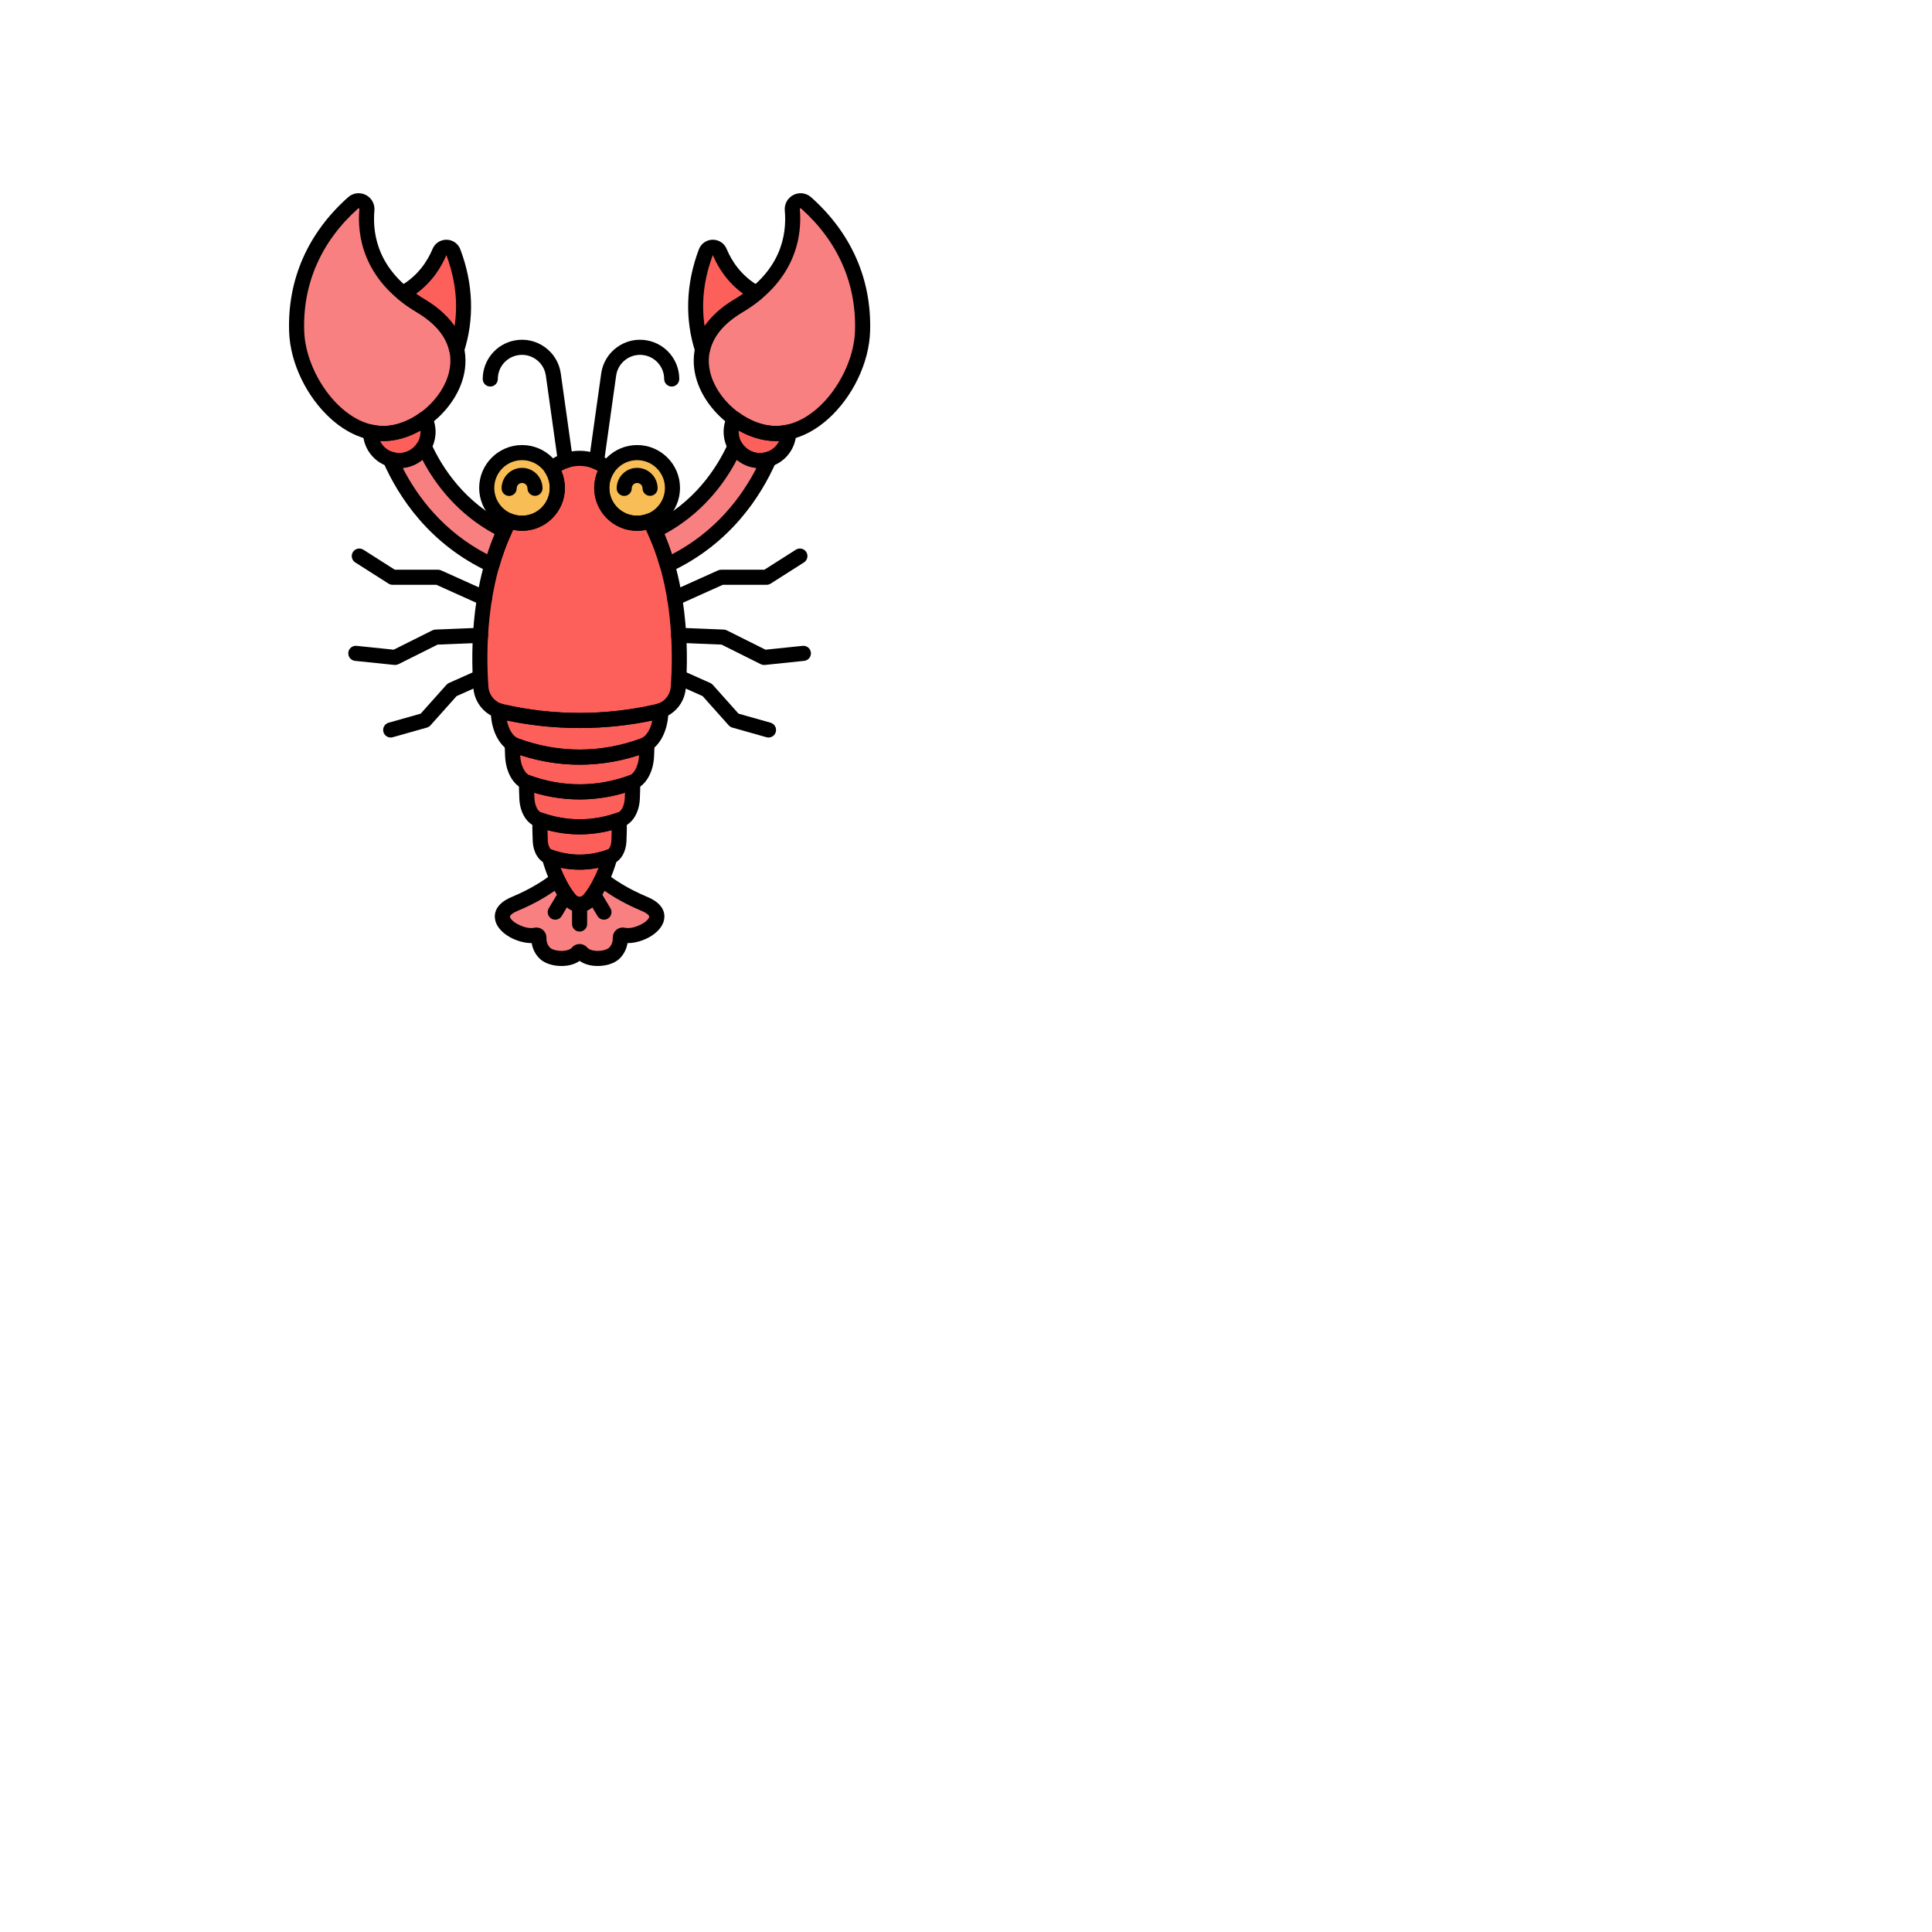 <svg enable-background="new 0 0 512 512" height="100" viewBox="-64 -64 640 640" width="100" xmlns="http://www.w3.org/2000/svg"><g fill="#fd605b"><path d="m117.925 219.796c1.453 5.228 3.55 10.111 6.566 13.908 2.056 2.589 4.963 2.589 7.019 0 3.015-3.797 5.113-8.68 6.566-13.908-6.634 2.402-13.518 2.402-20.151 0z"/><path d="m114.842 207.607c-.018 2.72.047 5.102.129 6.959.111 2.508 1.234 4.6 2.765 5.165 6.754 2.493 13.775 2.493 20.529 0 1.531-.565 2.654-2.657 2.765-5.165.082-1.857.146-4.239.129-6.959-8.67 3.054-17.648 3.054-26.317 0z"/><path d="m145.475 195.154c-11.499 4.245-23.451 4.245-34.95 0-.049-.018-.095-.043-.143-.063.03 2.024.088 3.843.156 5.387.148 3.361 1.654 6.165 3.706 6.922 9.052 3.342 18.461 3.342 27.514 0 2.052-.757 3.557-3.562 3.706-6.922.068-1.543.126-3.363.156-5.387-.05.02-.096.045-.145.063z"/><path d="m149.188 182.973c-13.942 5.147-28.434 5.147-42.376 0-.392-.145-.77-.338-1.133-.575.038 1.432.086 2.767.138 3.962.189 4.269 2.101 7.831 4.707 8.793 11.499 4.245 23.451 4.245 34.95 0 2.607-.962 4.519-4.524 4.707-8.793.053-1.195.1-2.53.138-3.962-.361.237-.74.43-1.131.575z"/><path d="m153.763 171.747c-16.952 3.912-34.573 3.912-51.526 0-.403-.093-.791-.218-1.17-.361.013.308.024.63.037.926.229 5.177 2.547 9.495 5.708 10.662 13.942 5.147 28.434 5.147 42.376 0 3.161-1.167 5.479-5.485 5.708-10.662.013-.295.025-.618.037-.926-.379.143-.767.268-1.17.361z"/></g><path d="m149.494 235.427c-6.917-2.882-11.621-6.125-14.133-8.105-1.079 2.335-2.352 4.493-3.852 6.382-2.056 2.589-4.963 2.589-7.019 0-1.5-1.889-2.772-4.047-3.852-6.382-2.511 1.979-7.216 5.223-14.133 8.105-10.164 4.235 1.075 11.641 7.009 10.347.526-.114 1.01.299.995.837-.036 1.296.229 3.383 1.952 5.107 2.197 2.196 8.541 2.616 10.883-.18.352-.42.961-.42 1.312 0 2.342 2.796 8.686 2.376 10.883.18 1.723-1.724 1.988-3.811 1.952-5.107-.015-.538.469-.951.995-.837 5.933 1.293 17.171-6.113 7.008-10.347z" fill="#f98080"/><circle cx="147.061" cy="97.633" fill="#f9bd55" r="11.704"/><circle cx="108.939" cy="97.633" fill="#f9bd55" r="11.704"/><path d="m151.267 108.532c-1.317.513-2.744.805-4.242.805-6.464 0-11.704-5.24-11.704-11.704 0-2.361.705-4.555 1.908-6.394-.143-.115-.276-.238-.421-.351-5.16-4.061-12.457-4.061-17.616 0-.161.127-.309.263-.468.391 1.187 1.831 1.884 4.01 1.884 6.354 0 6.464-5.24 11.704-11.704 11.704-1.475 0-2.881-.285-4.181-.783-10.362 19.589-10.233 43.646-9.425 55.089.278 3.934 3.097 7.217 6.94 8.103 16.952 3.912 34.573 3.912 51.526 0 3.843-.887 6.662-4.169 6.94-8.103.807-11.447.936-35.518-9.437-55.111z" fill="#fd605b"/><path d="m75.356 37.288c-16.739-9.945-18.552-23.576-17.82-31.771.222-2.483-2.697-3.974-4.559-2.316-12.845 11.435-19.265 26.281-18.703 42.648.54 15.7 14.335 34.98 30.259 33.692 17.066-1.381 36.328-27.1 10.823-42.253z" fill="#f98080"/><path d="m75.356 37.288c7.173 4.261 10.805 9.358 11.941 14.515 3.336-10.275 3.016-21.306-1.145-32.316-.785-2.078-3.704-2.107-4.555-.056-1.792 4.321-5.332 9.953-12.151 13.713 1.727 1.432 3.683 2.821 5.91 4.144z" fill="#fd605b"/><path d="m64.533 79.541c-1.973.159-3.913.002-5.8-.424.031 4.85 3.742 8.975 8.672 9.419 5.242.473 9.875-3.393 10.348-8.635.169-1.869-.223-3.657-1.023-5.211-3.742 2.727-8.034 4.514-12.197 4.851z" fill="#fd605b"/><path d="m180.644 37.288c16.739-9.945 18.552-23.576 17.82-31.771-.222-2.483 2.697-3.974 4.559-2.316 12.844 11.435 19.265 26.282 18.702 42.649-.54 15.7-14.335 34.98-30.259 33.692-17.065-1.382-36.327-27.101-10.822-42.254z" fill="#f98080"/><path d="m180.644 37.288c-7.173 4.261-10.805 9.358-11.941 14.515-3.336-10.275-3.016-21.306 1.145-32.316.785-2.078 3.704-2.107 4.555-.056 1.792 4.321 5.332 9.953 12.151 13.713-1.727 1.432-3.683 2.821-5.91 4.144z" fill="#fd605b"/><path d="m191.467 79.541c1.973.159 3.913.002 5.8-.424-.031 4.85-3.742 8.975-8.672 9.419-5.242.473-9.875-3.393-10.348-8.635-.169-1.869.223-3.657 1.023-5.211 3.742 2.727 8.034 4.514 12.197 4.851z" fill="#fd605b"/><path d="m188.594 88.536c-3.809.344-7.287-1.609-9.091-4.71-4.293 9.456-12.23 20.931-26.628 27.971 1.711 3.705 3.081 7.529 4.172 11.368 18.591-8.649 28.509-23.278 33.721-35.093-.691.231-1.415.396-2.174.464z" fill="#f98080"/><path d="m103.125 111.798c-14.398-7.04-22.335-18.516-26.629-27.971-1.804 3.101-5.282 5.054-9.091 4.71-.758-.068-1.483-.233-2.174-.464 5.211 11.815 15.129 26.445 33.721 35.094 1.092-3.84 2.462-7.665 4.173-11.369z" fill="#f98080"/><path d="m128 238.146c-2.047 0-3.989-1.025-5.467-2.887-2.966-3.734-5.327-8.712-7.017-14.793-.25-.901.023-1.867.709-2.503s1.669-.836 2.55-.517c6.121 2.215 12.328 2.215 18.449 0 .881-.319 1.863-.119 2.55.517.686.636.96 1.602.709 2.503-1.69 6.081-4.051 11.059-7.017 14.793-1.477 1.861-3.419 2.887-5.466 2.887zm-6.265-14.688c1.304 3.473 2.881 6.386 4.713 8.691 1.021 1.285 2.083 1.285 3.103 0 1.832-2.306 3.41-5.219 4.713-8.691-4.152.84-8.376.84-12.529 0z"/><path d="m128 224.092c-3.745 0-7.49-.672-11.131-2.016-2.513-.927-4.239-3.831-4.397-7.4-.102-2.314-.146-4.698-.131-7.086.005-.808.401-1.563 1.062-2.028.663-.465 1.507-.582 2.269-.312 8.18 2.881 16.475 2.881 24.654 0 .761-.27 1.607-.152 2.269.312.661.465 1.057 1.221 1.062 2.028.015 2.388-.029 4.771-.131 7.086-.158 3.569-1.884 6.474-4.398 7.4-3.638 1.344-7.383 2.016-11.128 2.016zm-10.639-13.097c.021 1.165.057 2.321.107 3.46.081 1.819.832 2.819 1.132 2.93 6.237 2.302 12.562 2.304 18.799 0 .301-.11 1.053-1.11 1.133-2.93.05-1.139.086-2.295.107-3.46-7.017 1.852-14.261 1.852-21.278 0z"/><path d="m128 212.395c-4.92 0-9.839-.883-14.623-2.648-3.047-1.125-5.142-4.72-5.338-9.158-.077-1.759-.13-3.596-.158-5.46-.013-.846.403-1.64 1.104-2.111.702-.473 1.594-.558 2.372-.228.016.007.057.025.089.04 10.844 3.984 22.285 3.981 33.109-.001.034-.016.074-.033.086-.039.778-.329 1.67-.245 2.372.228.701.472 1.117 1.266 1.104 2.111-.027 1.864-.081 3.701-.158 5.46-.196 4.438-2.291 8.033-5.337 9.157-4.782 1.766-9.702 2.649-14.622 2.649zm-15.034-13.792c.02.597.043 1.186.068 1.766.122 2.749 1.286 4.396 2.075 4.687 8.433 3.114 17.349 3.116 25.782 0 .788-.291 1.953-1.938 2.074-4.688.025-.58.048-1.169.068-1.765-9.897 2.959-20.169 2.959-30.067 0zm-1.594-5.802c.012.005.023.009.035.014-.011-.005-.024-.009-.035-.014z"/><path d="m128 200.821c-6.171.001-12.341-1.107-18.341-3.322-3.614-1.334-6.102-5.663-6.339-11.028-.053-1.209-.101-2.559-.14-4.006-.025-.929.467-1.794 1.278-2.248.812-.453 1.807-.42 2.584.086.212.138.426.247.636.325 13.293 4.906 27.348 4.908 40.644-.001l-.001.001c.21-.078.424-.188.636-.325.779-.506 1.773-.54 2.584-.086s1.303 1.319 1.278 2.248c-.039 1.447-.086 2.797-.14 4.006-.237 5.365-2.725 9.694-6.34 11.028-5.997 2.215-12.169 3.322-18.339 3.322zm-19.69-14.68c.001.037.003.073.005.109.158 3.581 1.703 6.052 3.075 6.558 10.867 4.013 22.354 4.013 33.219 0 1.374-.506 2.918-2.977 3.076-6.558.001-.036.003-.072.005-.109-12.933 4.23-26.447 4.23-39.38 0z"/><path d="m128 189.312c-7.421.001-14.839-1.331-22.054-3.994-4.116-1.52-7.066-6.702-7.339-12.896l-.038-.933c-.035-.84.354-1.64 1.036-2.131s1.564-.605 2.348-.311c.309.117.585.203.846.263 16.487 3.805 33.916 3.806 50.402.001 0-.001 0-.001.001-.001.26-.06.537-.146.846-.263.786-.295 1.668-.181 2.348.311.681.491 1.07 1.291 1.036 2.131l-.038.93c-.273 6.197-3.223 11.38-7.34 12.899-7.213 2.663-14.635 3.994-22.054 3.994zm-24.099-14.638c.663 3.246 2.262 5.395 3.776 5.953 13.296 4.908 27.35 4.91 40.645 0 1.514-.559 3.113-2.706 3.776-5.953-15.815 3.32-32.381 3.32-48.197 0z"/><path d="m122.019 256c-2.423 0-5.462-.653-7.325-2.516-1.374-1.373-2.254-3.13-2.563-5.069-.017 0-.034 0-.052 0-4.664 0-10.59-2.943-11.904-7.119-.497-1.579-.967-5.536 5.37-8.177 6.488-2.703 10.948-5.712 13.547-7.761.601-.473 1.385-.645 2.13-.468.744.179 1.366.688 1.687 1.383 1.041 2.252 2.231 4.229 3.54 5.876 1.021 1.285 2.083 1.285 3.103 0 1.309-1.647 2.5-3.624 3.54-5.876.321-.694.943-1.204 1.687-1.383.741-.178 1.529-.006 2.13.468 2.599 2.049 7.059 5.058 13.547 7.761 6.337 2.641 5.867 6.598 5.37 8.177-1.313 4.176-7.24 7.119-11.904 7.119-.017 0-.034 0-.051 0-.309 1.938-1.189 3.695-2.563 5.069-2.014 2.014-5.407 2.61-7.901 2.503-2.141-.095-4.003-.682-5.405-1.685-1.401 1.003-3.263 1.59-5.405 1.685-.189.008-.382.013-.578.013zm-8.323-12.746c.765 0 1.507.265 2.11.766.793.659 1.231 1.63 1.202 2.663-.025.906.166 2.211 1.221 3.267.577.577 2.281 1.112 4.146 1.043 1.387-.062 2.556-.468 3.053-1.061.645-.769 1.582-1.21 2.573-1.21s1.928.441 2.572 1.209c.497.594 1.667 1 3.053 1.062 1.856.071 3.568-.466 4.146-1.043 1.055-1.056 1.246-2.359 1.22-3.269-.029-1.033.41-2.004 1.203-2.662.791-.656 1.819-.903 2.822-.688 2.798.612 7.461-1.697 8.039-3.534.194-.617-1.127-1.479-2.523-2.062-5.307-2.211-9.383-4.631-12.285-6.649-.857 1.526-1.787 2.924-2.78 4.174-1.478 1.861-3.419 2.887-5.467 2.887s-3.989-1.025-5.467-2.887c-.993-1.25-1.923-2.647-2.78-4.174-2.902 2.019-6.978 4.438-12.285 6.649-1.396.582-2.717 1.444-2.523 2.062.577 1.836 5.238 4.144 8.037 3.535.237-.053.476-.078.713-.078zm-1.686 3.287v.004c0-.001 0-.003 0-.004z"/><path d="m128 244.593c-1.381 0-2.5-1.119-2.5-2.5v-6.019c0-1.381 1.119-2.5 2.5-2.5s2.5 1.119 2.5 2.5v6.019c0 1.381-1.119 2.5-2.5 2.5z"/><path d="m136.07 240.654c-.85 0-1.679-.434-2.147-1.216l-3.093-5.164c-.709-1.184-.325-2.72.86-3.429 1.184-.712 2.72-.324 3.429.86l3.093 5.164c.709 1.184.325 2.72-.86 3.429-.402.242-.845.356-1.282.356z"/><path d="m119.93 240.654c-.437 0-.88-.114-1.282-.355-1.185-.709-1.569-2.245-.86-3.429l3.093-5.164c.709-1.185 2.243-1.572 3.429-.86 1.185.709 1.569 2.245.86 3.429l-3.093 5.164c-.468.782-1.297 1.215-2.147 1.215z"/><path d="m142.779 100.281c-1.377 0-2.496-1.114-2.5-2.492-.006-1.811.694-3.516 1.971-4.801 1.276-1.285 2.977-1.996 4.789-2.002h.023c1.803 0 3.5.699 4.779 1.971 1.285 1.277 1.996 2.978 2.001 4.789.004 1.381-1.111 2.504-2.492 2.508-.002 0-.005 0-.008 0-1.377 0-2.496-1.114-2.5-2.492-.001-.476-.188-.922-.526-1.258-.337-.336-.826-.493-1.261-.518-.476.002-.923.188-1.258.526-.335.337-.519.785-.518 1.261.004 1.38-1.111 2.503-2.492 2.508-.002 0-.005 0-.008 0z"/><path d="m147.061 111.837c-7.832 0-14.204-6.372-14.204-14.204s6.372-14.204 14.204-14.204 14.204 6.372 14.204 14.204-6.372 14.204-14.204 14.204zm0-23.408c-5.075 0-9.204 4.129-9.204 9.204s4.129 9.204 9.204 9.204 9.204-4.129 9.204-9.204-4.129-9.204-9.204-9.204z"/><path d="m104.658 100.281c-1.377 0-2.496-1.114-2.5-2.492-.006-1.811.694-3.516 1.971-4.801s2.978-1.996 4.789-2.002h.023c3.729 0 6.769 3.027 6.781 6.76.004 1.38-1.111 2.503-2.492 2.508-.003 0-.006 0-.008 0-1.377 0-2.496-1.114-2.5-2.492-.003-.979-.802-1.775-1.782-1.775-.002 0-.004 0-.006 0-.476.002-.923.188-1.258.526-.335.337-.519.785-.518 1.261.004 1.38-1.111 2.503-2.492 2.508-.003-.001-.006-.001-.008-.001z"/><path d="m108.939 111.837c-7.832 0-14.204-6.372-14.204-14.204s6.372-14.204 14.204-14.204 14.204 6.372 14.204 14.204-6.372 14.204-14.204 14.204zm0-23.408c-5.075 0-9.204 4.129-9.204 9.204s4.129 9.204 9.204 9.204 9.204-4.129 9.204-9.204-4.129-9.204-9.204-9.204z"/><path d="m128 177.164c-8.858 0-17.713-.993-26.325-2.981-4.949-1.142-8.515-5.307-8.872-10.363-.887-12.545-.804-36.56 9.708-56.435.591-1.117 1.925-1.618 3.104-1.166 1.07.41 2.175.618 3.287.618 5.075 0 9.204-4.129 9.204-9.204 0-1.773-.512-3.5-1.481-4.993-.696-1.072-.47-2.498.524-3.303l.158-.134c.11-.094.221-.188.336-.279 6.098-4.798 14.614-4.798 20.709-.001.107.085.207.169.305.253l.138.116c1 .807 1.228 2.24.524 3.315-.981 1.501-1.5 3.238-1.5 5.025 0 5.075 4.129 9.204 9.204 9.204 1.132 0 2.254-.214 3.334-.634 1.184-.462 2.523.038 3.117 1.159 10.523 19.876 10.607 43.903 9.72 56.457-.357 5.057-3.922 9.222-8.872 10.363-8.607 1.989-17.466 2.983-26.322 2.983zm-21.99-65.63c-9.013 18.419-9.041 40.304-8.219 51.934.202 2.851 2.214 5.198 5.008 5.844 16.486 3.805 33.915 3.805 50.401 0 2.794-.646 4.807-2.993 5.008-5.844.822-11.635.791-33.528-8.226-51.946-.973.21-1.962.315-2.958.315-7.832 0-14.204-6.372-14.204-14.204 0-1.957.402-3.876 1.176-5.651-3.716-2.218-8.343-2.205-12.051.035.764 1.767 1.162 3.673 1.162 5.616 0 7.832-6.372 14.204-14.204 14.204-.972 0-1.94-.102-2.893-.303z"/><path d="m62.999 82.104c-5.973 0-11.906-2.487-17.26-7.259-8.127-7.24-13.607-18.588-13.962-28.909-.594-17.271 6.162-32.693 19.538-44.602 1.614-1.438 3.904-1.738 5.835-.767 1.94.977 3.07 3.006 2.876 5.172-.755 8.462 1.513 20.432 16.606 29.399 14.406 8.559 14.334 19.431 13.009 25.149-2.568 11.088-13.742 20.843-24.906 21.746-.579.047-1.158.071-1.736.071zm-8.218-77.104c-.066 0-.107.037-.143.068-12.228 10.887-18.407 24.959-17.865 40.696.306 8.884 5.245 19.07 12.292 25.349 3.367 2.999 8.748 6.469 15.267 5.937 9.001-.728 18.361-8.92 20.439-17.89 1.781-7.688-1.916-14.508-10.692-19.722-18.245-10.84-19.756-26.045-19.034-34.144.006-.067.016-.18-.144-.261-.047-.024-.087-.033-.12-.033z"/><path d="m87.297 54.303c-.041 0-.081-.001-.122-.003-1.127-.055-2.078-.857-2.32-1.959-1.094-4.964-4.72-9.306-10.776-12.903-2.242-1.333-4.338-2.803-6.228-4.369-.637-.527-.971-1.336-.894-2.159.078-.824.558-1.556 1.282-1.955 6.294-3.47 9.482-8.702 11.048-12.48.774-1.868 2.567-3.063 4.582-3.063h.081c2.038.033 3.82 1.286 4.541 3.192 4.297 11.373 4.707 23.12 1.184 33.973-.337 1.031-1.3 1.726-2.378 1.726zm-10.665-19.164c4.301 2.555 7.651 5.576 9.944 8.937 1.184-7.697.277-15.599-2.716-23.577-1.61 3.836-4.602 8.867-10.046 12.826.904.629 1.845 1.236 2.818 1.814z"/><path d="m68.284 91.076c-.366 0-.734-.017-1.104-.05-6.201-.56-10.907-5.672-10.947-11.894-.005-.762.338-1.485.933-1.963.594-.479 1.377-.658 2.118-.491 1.688.38 3.386.505 5.047.37 3.566-.288 7.446-1.844 10.927-4.379.59-.43 1.339-.58 2.048-.412.71.168 1.312.639 1.646 1.287 1.049 2.036 1.496 4.312 1.291 6.581-.289 3.2-1.807 6.097-4.273 8.155-2.183 1.823-4.878 2.796-7.686 2.796zm-6.377-9.004c1.033 2.181 3.16 3.743 5.723 3.974 1.867.168 3.694-.4 5.136-1.604 1.441-1.203 2.329-2.896 2.498-4.766.032-.358.037-.718.013-1.074-3.428 1.952-7.079 3.15-10.542 3.431-.936.076-1.879.089-2.828.039z"/><path d="m193.001 82.104c-.579 0-1.158-.023-1.736-.07-11.165-.903-22.338-10.658-24.906-21.745-1.325-5.719-1.397-16.591 13.009-25.149l1.277 2.149-1.277-2.149c15.094-8.968 17.362-20.938 16.606-29.399-.193-2.166.936-4.195 2.876-5.172 1.93-.973 4.221-.671 5.836.767 13.375 11.908 20.132 27.331 19.538 44.602-.355 10.321-5.835 21.669-13.962 28.909-5.355 4.769-11.287 7.256-17.261 7.257zm8.218-77.104c-.033 0-.073.009-.121.033-.16.081-.15.193-.144.261.723 8.099-.789 23.304-19.033 34.144-8.776 5.214-12.473 12.033-10.692 19.722 2.078 8.97 11.438 17.162 20.439 17.89 6.51.524 11.899-2.937 15.267-5.937 7.046-6.278 11.986-16.465 12.292-25.349.542-15.736-5.637-29.809-17.865-40.695-.036-.032-.077-.069-.143-.069z"/><path d="m168.703 54.303c-1.078 0-2.041-.694-2.377-1.728-3.523-10.853-3.113-22.6 1.185-33.973.72-1.906 2.502-3.159 4.54-3.192h.081c2.015 0 3.807 1.195 4.582 3.063 1.566 3.778 4.754 9.011 11.048 12.48.724.399 1.204 1.131 1.282 1.955.078.823-.257 1.632-.894 2.159-1.89 1.566-3.985 3.036-6.228 4.369-6.057 3.598-9.683 7.939-10.776 12.903-.243 1.102-1.193 1.904-2.32 1.959-.042.004-.083.005-.123.005zm3.437-33.805c-2.994 7.984-3.899 15.884-2.716 23.577 2.294-3.359 5.644-6.382 9.944-8.937.974-.578 1.915-1.185 2.818-1.814-5.452-3.964-8.444-9.001-10.046-12.826zm8.505 16.79h.01z"/><path d="m187.716 91.076c-2.808 0-5.503-.974-7.686-2.795-2.467-2.059-3.985-4.955-4.273-8.155-.205-2.27.242-4.545 1.291-6.581.334-.648.936-1.119 1.646-1.287.708-.169 1.458-.018 2.048.412 3.48 2.535 7.361 4.091 10.927 4.379 1.662.136 3.36.01 5.047-.37.743-.166 1.524.013 2.118.491s.938 1.201.933 1.963c-.04 6.222-4.747 11.334-10.948 11.894-.369.033-.737.049-1.103.049zm-6.993-12.473c-.023.356-.019.716.013 1.074.169 1.87 1.056 3.562 2.498 4.766 1.442 1.203 3.263 1.777 5.136 1.604 2.564-.23 4.69-1.793 5.724-3.974-.947.049-1.89.037-2.828-.039-3.464-.281-7.115-1.479-10.543-3.431z"/><path d="m157.048 125.665c-.355 0-.71-.075-1.041-.227-.666-.305-1.164-.886-1.364-1.59-1.109-3.902-2.467-7.604-4.037-11.004-.569-1.233-.049-2.696 1.172-3.294 14.131-6.909 21.639-18.365 25.45-26.758.387-.852 1.216-1.417 2.151-1.464.926-.046 1.816.431 2.287 1.24 1.37 2.356 4.004 3.73 6.705 3.477.527-.047 1.053-.16 1.608-.346.938-.312 1.974-.043 2.639.688.666.731.838 1.787.439 2.692-5.086 11.531-15.278 27.198-34.954 36.351-.335.157-.695.235-1.055.235zm-.934-12.724c.904 2.139 1.73 4.372 2.473 6.681 14.52-7.555 23.078-19.007 28.009-28.604-2.396-.233-4.665-1.188-6.507-2.704-4.305 8.173-11.677 17.966-23.975 24.627z"/><path d="m98.952 125.665c-.36 0-.72-.078-1.055-.233-19.676-9.153-29.868-24.819-34.954-36.351-.399-.905-.227-1.961.439-2.692.665-.732 1.699-1.001 2.639-.688.555.186 1.082.299 1.608.346 2.703.252 5.334-1.12 6.705-3.477.47-.809 1.362-1.284 2.287-1.24.935.047 1.764.612 2.151 1.464 3.811 8.393 11.319 19.849 25.45 26.759 1.221.598 1.741 2.061 1.172 3.294-1.571 3.402-2.929 7.104-4.038 11.003-.2.704-.699 1.285-1.364 1.59-.33.15-.685.225-1.04.225zm-29.548-34.647c4.931 9.597 13.489 21.05 28.009 28.604.742-2.307 1.569-4.541 2.473-6.681-12.298-6.661-19.671-16.454-23.976-24.629-1.841 1.518-4.111 2.472-6.506 2.706z"/><path d="m133.575 91.476c-.116 0-.232-.008-.351-.024-1.367-.191-2.32-1.456-2.128-2.823l4.057-28.892c.499-3.549 2.376-6.654 5.286-8.745 2.911-2.091 6.453-2.879 9.975-2.218 6.142 1.151 10.599 6.522 10.599 12.771 0 1.381-1.119 2.5-2.5 2.5s-2.5-1.119-2.5-2.5c0-3.844-2.742-7.147-6.52-7.856-2.166-.405-4.345.079-6.136 1.365s-2.946 3.196-3.252 5.379l-4.057 28.892c-.176 1.247-1.247 2.151-2.473 2.151z"/><path d="m123.302 91.139c-1.227 0-2.297-.903-2.473-2.152l-4.01-28.555c-.307-2.183-1.462-4.093-3.252-5.379-1.79-1.287-3.967-1.771-6.136-1.365-3.777.709-6.52 4.013-6.52 7.856 0 1.381-1.119 2.5-2.5 2.5s-2.5-1.119-2.5-2.5c0-6.248 4.457-11.619 10.598-12.771 3.522-.659 7.065.127 9.975 2.218 2.911 2.091 4.788 5.196 5.287 8.745l4.01 28.555c.192 1.367-.761 2.632-2.128 2.823-.118.017-.236.025-.351.025z"/><path d="m159.479 136.666c-.954 0-1.865-.549-2.281-1.475-.566-1.26-.005-2.739 1.254-3.307l15.417-6.938c.322-.145.672-.22 1.026-.22h14.32l10.42-6.632c1.166-.741 2.71-.397 3.451.768.742 1.164.398 2.71-.767 3.451l-11.035 7.022c-.401.255-.867.391-1.342.391h-14.512l-14.927 6.718c-.332.151-.681.222-1.024.222z"/><path d="m189.121 156.282c-.387 0-.77-.09-1.118-.264l-12.98-6.487-14.325-.583c-1.379-.057-2.453-1.22-2.396-2.6s1.24-2.411 2.6-2.396l14.861.604c.354.015.7.104 1.016.262l12.809 6.402 12.286-1.272c1.379-.146 2.602.855 2.745 2.229.142 1.374-.856 2.603-2.229 2.744l-13.01 1.348c-.087.008-.173.013-.259.013z"/><path d="m190.579 180.312c-.225 0-.454-.031-.681-.095l-11.317-3.197c-.458-.13-.869-.387-1.186-.741l-8.652-9.692-8.849-3.944c-1.261-.562-1.828-2.04-1.266-3.301.562-1.262 2.041-1.827 3.301-1.266l9.339 4.162c.323.144.612.354.848.618l8.525 9.55 10.617 2.999c1.329.376 2.102 1.757 1.726 3.086-.312 1.102-1.314 1.821-2.405 1.821z"/><path d="m96.521 136.666c-.343 0-.691-.071-1.024-.221l-14.927-6.718h-14.513c-.476 0-.941-.136-1.342-.391l-11.035-7.022c-1.165-.741-1.508-2.287-.767-3.451.742-1.165 2.286-1.508 3.451-.768l10.42 6.632h14.32c.354 0 .704.075 1.026.22l15.417 6.938c1.259.567 1.82 2.047 1.254 3.307-.416.925-1.327 1.474-2.28 1.474z"/><path d="m66.879 156.282c-.086 0-.172-.005-.258-.014l-13.01-1.348c-1.373-.142-2.371-1.37-2.229-2.744.143-1.373 1.365-2.374 2.745-2.229l12.286 1.272 12.809-6.402c.316-.158.663-.247 1.016-.262l14.876-.605c1.375-.015 2.544 1.017 2.6 2.396.056 1.38-1.017 2.543-2.396 2.6l-14.34.584-12.98 6.487c-.35.175-.732.265-1.119.265z"/><path d="m65.421 180.312c-1.091 0-2.093-.72-2.404-1.821-.375-1.329.397-2.71 1.726-3.086l10.617-2.999 8.525-9.55c.236-.264.524-.475.848-.618l9.217-4.107c1.261-.562 2.739.005 3.301 1.266s-.005 2.739-1.266 3.301l-8.727 3.89-8.653 9.692c-.316.354-.728.611-1.185.741l-11.317 3.197c-.228.063-.457.094-.682.094z"/></svg>